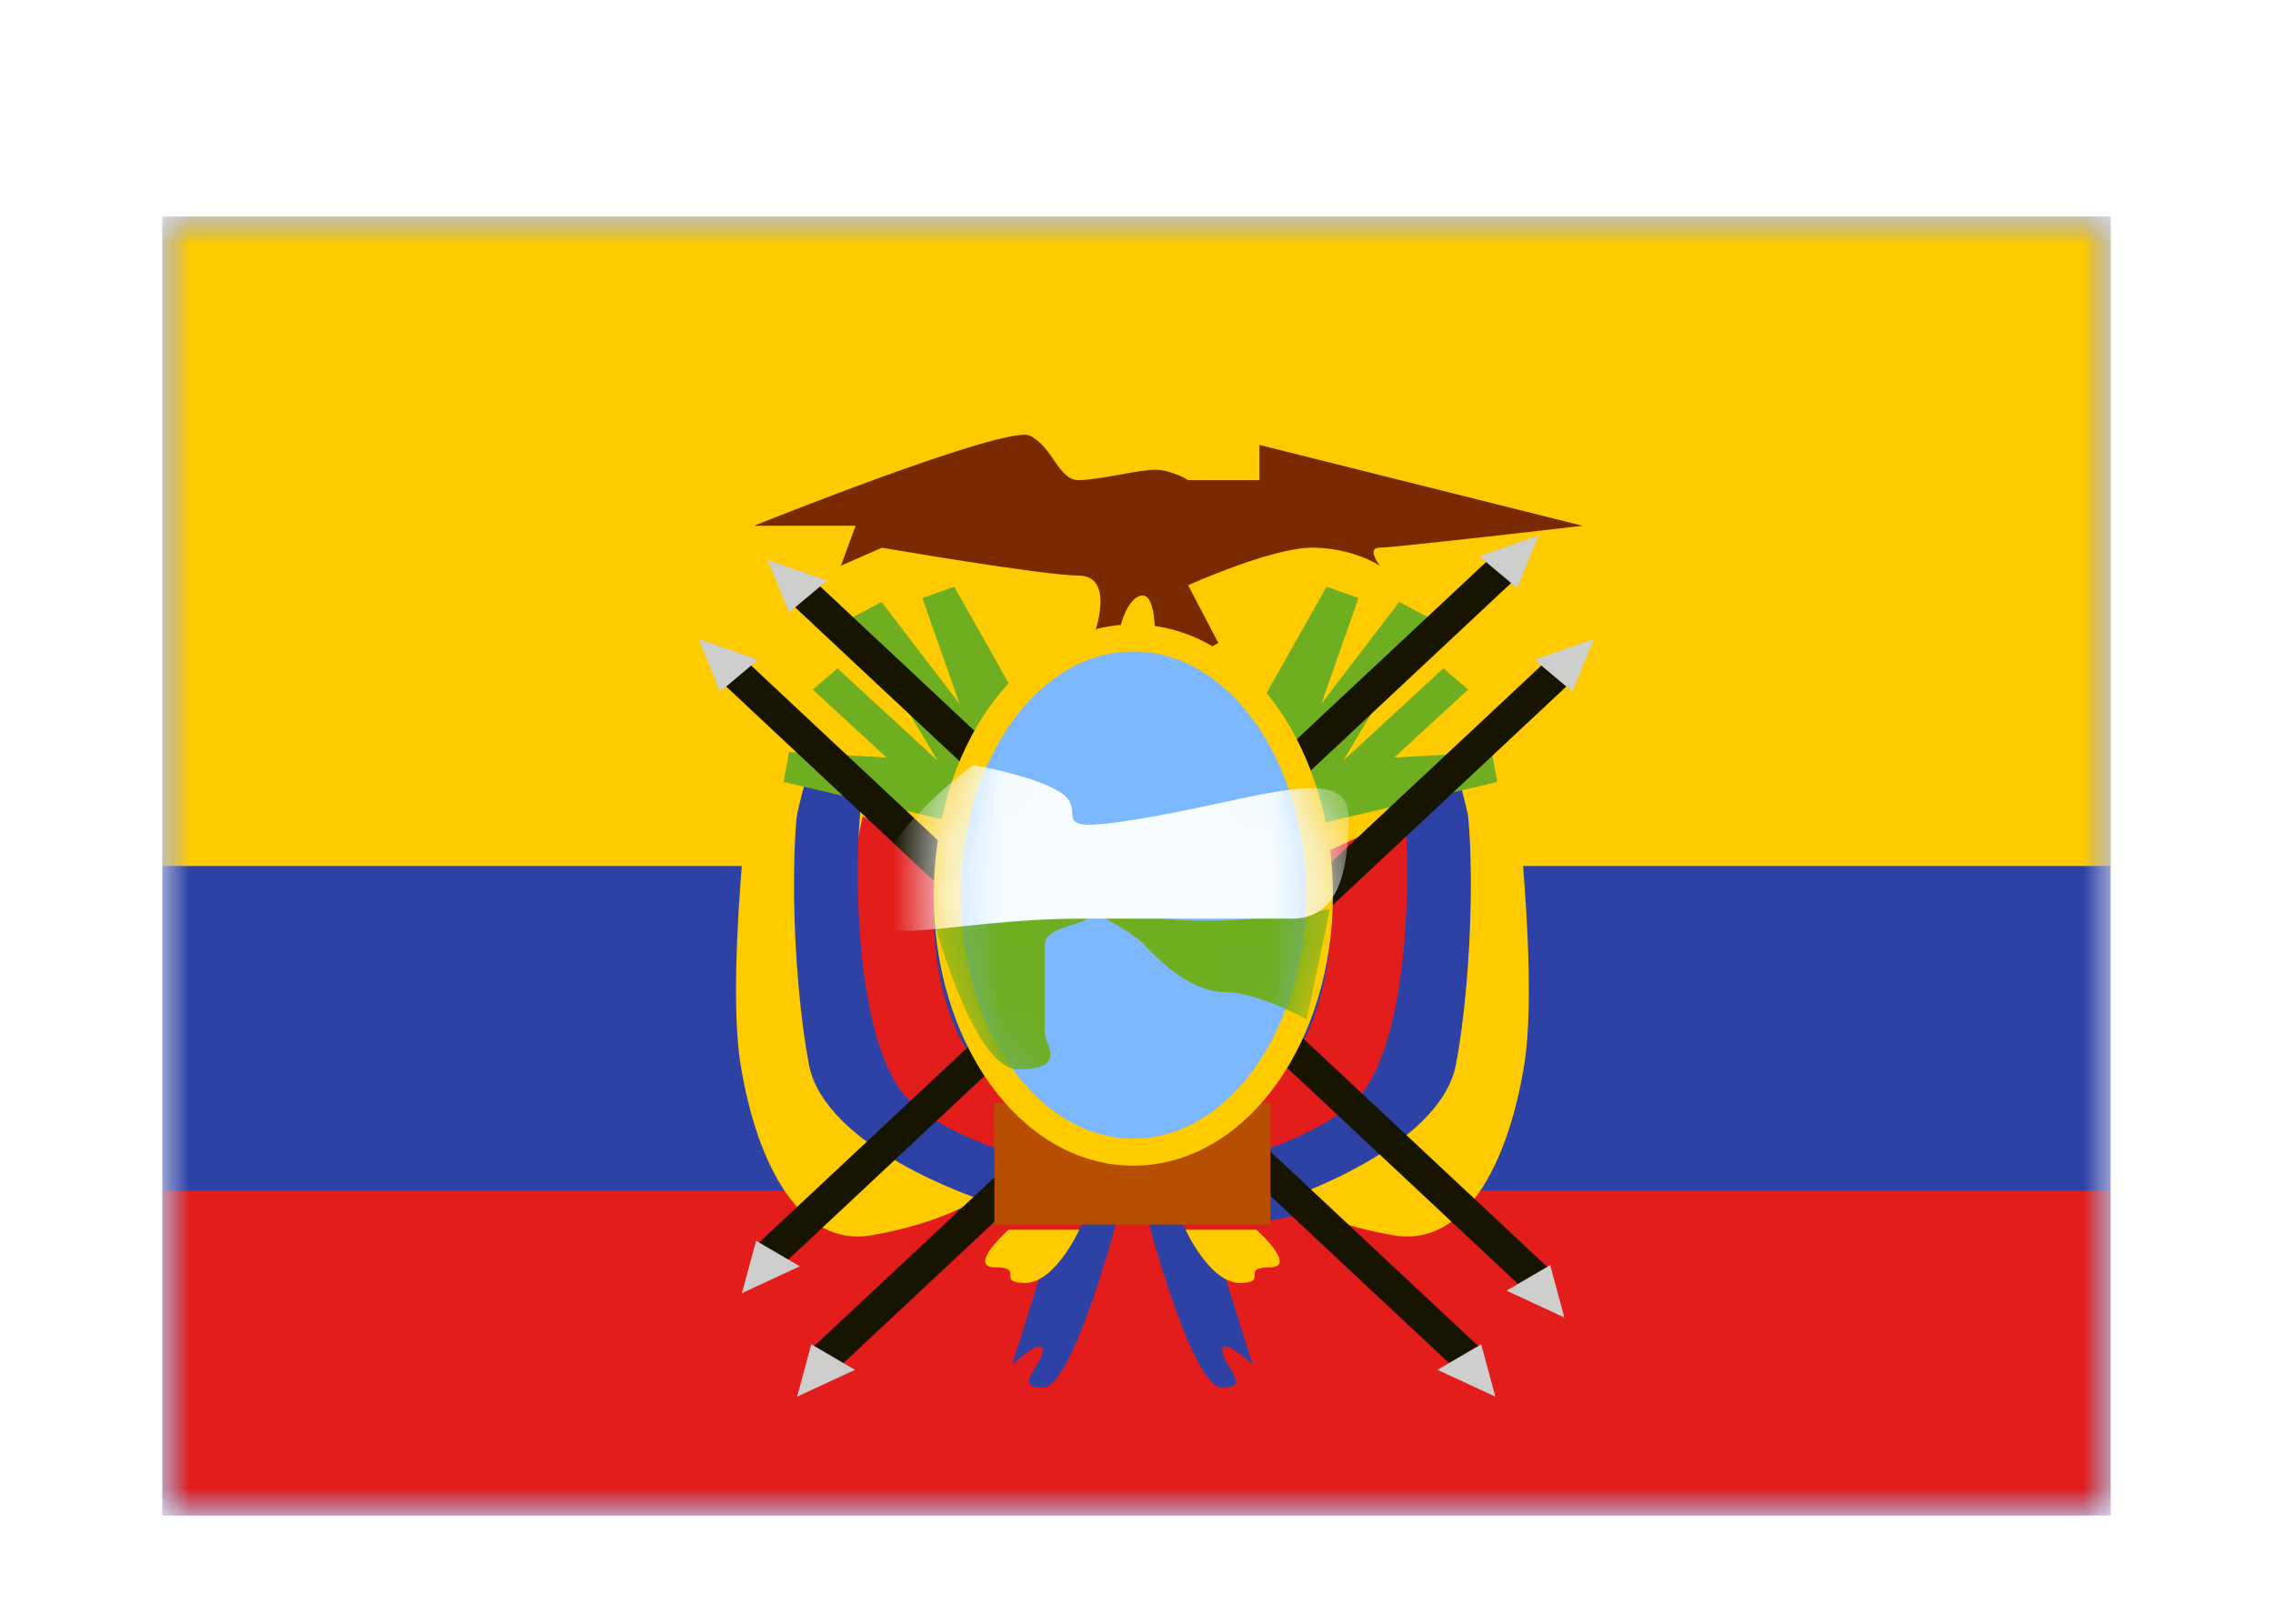 <svg width="42" height="30" viewBox="0 0 42 30" fill="none" xmlns="http://www.w3.org/2000/svg">
<g filter="url(#filter0_dd_5_10248)">
<mask id="mask0_5_10248" style="mask-type:alpha" maskUnits="userSpaceOnUse" x="3" y="2" width="36" height="24">
<rect x="3" y="2" width="36" height="24" fill="white"/>
</mask>
<g mask="url(#mask0_5_10248)">
<path fill-rule="evenodd" clip-rule="evenodd" d="M3 2V26H39V2H3Z" fill="#2E42A5"/>
<mask id="mask1_5_10248" style="mask-type:alpha" maskUnits="userSpaceOnUse" x="3" y="2" width="36" height="24">
<path fill-rule="evenodd" clip-rule="evenodd" d="M3 2V26H39V2H3Z" fill="white"/>
</mask>
<g mask="url(#mask1_5_10248)">
<path fill-rule="evenodd" clip-rule="evenodd" d="M3 2V14H39V2H3Z" fill="#FECA00"/>
<path fill-rule="evenodd" clip-rule="evenodd" d="M3 20V26H39V20H3Z" fill="#E31D1C"/>
<path fill-rule="evenodd" clip-rule="evenodd" d="M13.932 7.714C13.932 7.714 18.607 5.837 19.032 6.05C19.457 6.263 19.56 6.871 19.927 6.871C20.294 6.871 21.032 6.679 21.341 6.679C21.649 6.679 21.954 6.871 21.954 6.871H23.271V6.22L29.243 7.714C29.243 7.714 25.76 8.119 25.497 8.119C25.235 8.119 25.497 8.452 25.497 8.452C25.497 8.452 25 8.119 24.244 8.119C23.488 8.119 21.954 8.813 21.954 8.813L22.512 9.879L21.954 10.193L21.341 9.879C21.341 9.879 21.381 9.003 21.116 9.003C20.852 9.003 20.66 9.566 20.66 9.879C20.66 10.193 19.927 10.193 19.927 10.193L20.254 9.606C20.254 9.606 20.579 8.633 19.927 8.633C19.274 8.633 16.299 8.119 16.299 8.119L15.538 8.452L15.81 7.714H13.932Z" fill="#7B2900"/>
<path fill-rule="evenodd" clip-rule="evenodd" d="M15.939 17.774C15.209 16.316 15.939 13.086 15.939 13.086L17.357 13.748C17.189 14.501 17.163 15.926 17.694 17.091C18.224 18.256 20.23 19.173 20.23 19.173C20.23 19.173 21.242 19.374 19.705 19.518C18.167 19.663 16.669 19.232 15.939 17.774ZM19.575 23.517C19.118 23.517 20.489 20.808 20.489 20.808L20.912 20.055C20.912 20.055 20.964 23.244 20.674 23.517C20.488 23.692 20.277 23.642 20.029 23.584C19.89 23.552 19.739 23.517 19.575 23.517Z" fill="#E31D1C"/>
<path fill-rule="evenodd" clip-rule="evenodd" d="M14.618 17.298C14.007 15.121 14.96 12.165 14.96 12.165L15.92 12.775C15.779 13.9 15.779 16.811 16.591 18.072C17.403 19.334 20.964 19.863 20.964 19.863C20.964 19.863 20.262 20.325 18.974 20.541C17.685 20.757 15.229 19.475 14.618 17.298ZM18.7 23.217L19.265 21.425L20.061 20.559H20.634C20.634 20.559 19.828 23.64 19.265 23.64C18.9 23.64 19.009 23.461 19.131 23.263C19.196 23.156 19.265 23.044 19.265 22.95C19.265 22.684 18.7 23.217 18.7 23.217Z" fill="#2E42A5"/>
<path fill-rule="evenodd" clip-rule="evenodd" d="M13.685 17.671C13.382 15.797 13.989 11.32 13.989 11.32L14.948 11.93C14.514 13.014 14.649 16.126 14.948 17.671C15.248 19.216 18.082 20.148 18.082 20.148C18.082 20.148 17.38 20.609 16.091 20.825C14.803 21.041 13.989 19.545 13.685 17.671ZM18.397 21.416C17.851 21.416 18.636 20.719 18.636 20.719H19.944C19.944 20.719 19.497 21.703 18.944 21.703C18.667 21.703 18.668 21.631 18.668 21.559C18.669 21.487 18.67 21.416 18.397 21.416Z" fill="#FECA00"/>
<path fill-rule="evenodd" clip-rule="evenodd" d="M25.911 17.774C26.641 16.316 25.911 13.086 25.911 13.086L24.493 13.748C24.661 14.501 24.687 15.926 24.157 17.091C23.626 18.256 21.62 19.173 21.62 19.173C21.62 19.173 20.608 19.374 22.145 19.518C23.683 19.663 25.181 19.232 25.911 17.774ZM22.275 23.517C22.732 23.517 21.361 20.808 21.361 20.808L20.938 20.055C20.938 20.055 20.886 23.244 21.176 23.517C21.362 23.692 21.573 23.642 21.822 23.584C21.96 23.552 22.111 23.517 22.275 23.517Z" fill="#E31D1C"/>
<path fill-rule="evenodd" clip-rule="evenodd" d="M27.232 17.298C27.844 15.121 26.89 12.165 26.89 12.165L25.93 12.775C26.071 13.9 26.071 16.811 25.259 18.072C24.447 19.334 20.886 19.863 20.886 19.863C20.886 19.863 21.588 20.325 22.877 20.541C24.165 20.757 26.621 19.475 27.232 17.298ZM23.15 23.217L22.585 21.425L21.789 20.559H21.216C21.216 20.559 22.022 23.64 22.585 23.64C22.951 23.64 22.841 23.461 22.72 23.263C22.654 23.156 22.585 23.044 22.585 22.95C22.585 22.684 23.15 23.217 23.15 23.217Z" fill="#2E42A5"/>
<path fill-rule="evenodd" clip-rule="evenodd" d="M28.165 17.671C28.468 15.797 27.861 11.32 27.861 11.32L26.902 11.93C27.335 13.014 27.201 16.126 26.902 17.671C26.602 19.216 23.768 20.148 23.768 20.148C23.768 20.148 24.47 20.609 25.759 20.825C27.047 21.041 27.861 19.545 28.165 17.671ZM23.453 21.416C23.999 21.416 23.214 20.719 23.214 20.719H21.906C21.906 20.719 22.354 21.703 22.906 21.703C23.183 21.703 23.182 21.631 23.182 21.559C23.181 21.487 23.18 21.416 23.453 21.416Z" fill="#FECA00"/>
<path d="M14.478 12.446L14.581 11.894L16.382 11.997L15.016 10.739L15.476 10.35L17.324 12.052L15.744 9.411L16.29 9.123L17.729 11.003L17.043 9.049L17.632 8.84L19.844 12.76L18.995 12.711L19.078 12.948L19.801 13.118L19.636 13.662L19.301 13.583L19.614 14.474L19.071 13.764L20.017 15.344L17.692 13.204L14.478 12.446Z" fill="#6FAE21"/>
<path d="M27.667 12.446L27.564 11.894L25.763 11.997L27.129 10.739L26.669 10.35L24.821 12.052L26.401 9.411L25.854 9.123L24.416 11.003L25.102 9.049L24.512 8.84L22.301 12.76L23.149 12.711L23.066 12.948L22.344 13.118L22.509 13.662L22.843 13.583L22.531 14.474L23.074 13.764L22.128 15.344L24.453 13.204L27.667 12.446Z" fill="#6FAE21"/>
<path d="M15.45 23.311L14.986 22.925L28.7 10.091L29.164 10.476L15.45 23.311Z" fill="#171401"/>
<path fill-rule="evenodd" clip-rule="evenodd" d="M28.352 10.189L29.055 10.779L29.451 9.804L28.352 10.189Z" fill="#CECECC"/>
<path fill-rule="evenodd" clip-rule="evenodd" d="M15.798 23.309L14.991 22.837L14.729 23.804L15.798 23.309Z" fill="#CECECC"/>
<path d="M14.43 21.399L13.966 21.013L27.68 8.178L28.144 8.564L14.43 21.399Z" fill="#171401"/>
<path fill-rule="evenodd" clip-rule="evenodd" d="M27.332 8.277L28.035 8.866L28.432 7.892L27.332 8.277Z" fill="#CECECC"/>
<path fill-rule="evenodd" clip-rule="evenodd" d="M14.778 21.396L13.971 20.924L13.709 21.892L14.778 21.396Z" fill="#CECECC"/>
<path d="M26.91 23.311L27.374 22.925L13.66 10.091L13.196 10.476L26.91 23.311Z" fill="#171401"/>
<path fill-rule="evenodd" clip-rule="evenodd" d="M14.008 10.189L13.305 10.779L12.908 9.804L14.008 10.189Z" fill="#CECECC"/>
<path fill-rule="evenodd" clip-rule="evenodd" d="M26.561 23.309L27.369 22.837L27.631 23.804L26.561 23.309Z" fill="#CECECC"/>
<path d="M28.185 21.849L28.649 21.463L14.935 8.628L14.471 9.014L28.185 21.849Z" fill="#171401"/>
<path fill-rule="evenodd" clip-rule="evenodd" d="M15.283 8.727L14.58 9.316L14.184 8.342L15.283 8.727Z" fill="#CECECC"/>
<path fill-rule="evenodd" clip-rule="evenodd" d="M27.837 21.846L28.644 21.374L28.906 22.342L27.837 21.846Z" fill="#CECECC"/>
<rect x="18.375" y="18.375" width="5.1" height="2.25" fill="#B74E01"/>
<path d="M20.941 19.287C21.924 19.287 22.789 18.724 23.399 17.863C24.009 17.002 24.379 15.825 24.379 14.537C24.379 13.248 24.009 12.072 23.399 11.21C22.789 10.35 21.924 9.787 20.941 9.787C19.958 9.787 19.093 10.35 18.483 11.21C17.873 12.072 17.504 13.248 17.504 14.537C17.504 15.825 17.873 17.002 18.483 17.863C19.093 18.724 19.958 19.287 20.941 19.287Z" fill="#7DB8FF" stroke="#FECA00" stroke-width="0.5"/>
<mask id="mask2_5_10248" style="mask-type:alpha" maskUnits="userSpaceOnUse" x="17" y="9" width="8" height="11">
<path d="M20.941 19.287C21.924 19.287 22.789 18.724 23.399 17.863C24.009 17.002 24.379 15.825 24.379 14.537C24.379 13.248 24.009 12.072 23.399 11.21C22.789 10.35 21.924 9.787 20.941 9.787C19.958 9.787 19.093 10.35 18.483 11.21C17.873 12.072 17.504 13.248 17.504 14.537C17.504 15.825 17.873 17.002 18.483 17.863C19.093 18.724 19.958 19.287 20.941 19.287Z" fill="white" stroke="white" stroke-width="0.5"/>
</mask>
<g mask="url(#mask2_5_10248)">
<path fill-rule="evenodd" clip-rule="evenodd" d="M17.489 14.61H19.303C19.303 14.61 20.55 14.855 19.927 15.049C19.303 15.242 19.303 15.306 19.303 15.581C19.303 15.857 19.303 16.865 19.303 17.081C19.303 17.296 19.747 17.757 18.812 17.757C17.877 17.757 17.072 14.341 17.072 14.341L17.489 14.61Z" fill="#6FAE21"/>
<path fill-rule="evenodd" clip-rule="evenodd" d="M24.576 14.796C24.576 14.796 22.892 15.091 21.737 14.993C20.583 14.894 20.076 14.796 20.076 14.796C20.076 14.796 20.881 15.167 21.167 15.479C21.453 15.791 22.038 16.33 22.635 16.33C23.232 16.33 24.146 16.833 24.146 16.833L24.576 14.796Z" fill="#6FAE21"/>
<path fill-rule="evenodd" clip-rule="evenodd" d="M17.983 12.136C17.983 12.136 19.372 12.374 19.707 12.732C20.041 13.089 19.265 13.446 21.289 13.089C23.313 12.732 24.919 12.108 24.919 13.089C24.919 14.069 24.742 14.973 23.872 14.973C23.001 14.973 22.653 14.973 19.997 14.973C17.341 14.973 15.893 15.695 16.079 14.533C16.265 13.371 17.983 12.136 17.983 12.136Z" fill="#F7FCFF"/>
</g>
</g>
</g>
</g>
<defs>
<filter id="filter0_dd_5_10248" x="0" y="0" width="42" height="30" filterUnits="userSpaceOnUse" color-interpolation-filters="sRGB">
<feFlood flood-opacity="0" result="BackgroundImageFix"/>
<feColorMatrix in="SourceAlpha" type="matrix" values="0 0 0 0 0 0 0 0 0 0 0 0 0 0 0 0 0 0 127 0" result="hardAlpha"/>
<feOffset dy="1"/>
<feGaussianBlur stdDeviation="1"/>
<feColorMatrix type="matrix" values="0 0 0 0 0.063 0 0 0 0 0.094 0 0 0 0 0.157 0 0 0 0.06 0"/>
<feBlend mode="normal" in2="BackgroundImageFix" result="effect1_dropShadow_5_10248"/>
<feColorMatrix in="SourceAlpha" type="matrix" values="0 0 0 0 0 0 0 0 0 0 0 0 0 0 0 0 0 0 127 0" result="hardAlpha"/>
<feOffset dy="1"/>
<feGaussianBlur stdDeviation="1.5"/>
<feColorMatrix type="matrix" values="0 0 0 0 0.063 0 0 0 0 0.094 0 0 0 0 0.157 0 0 0 0.1 0"/>
<feBlend mode="normal" in2="effect1_dropShadow_5_10248" result="effect2_dropShadow_5_10248"/>
<feBlend mode="normal" in="SourceGraphic" in2="effect2_dropShadow_5_10248" result="shape"/>
</filter>
</defs>
</svg>
